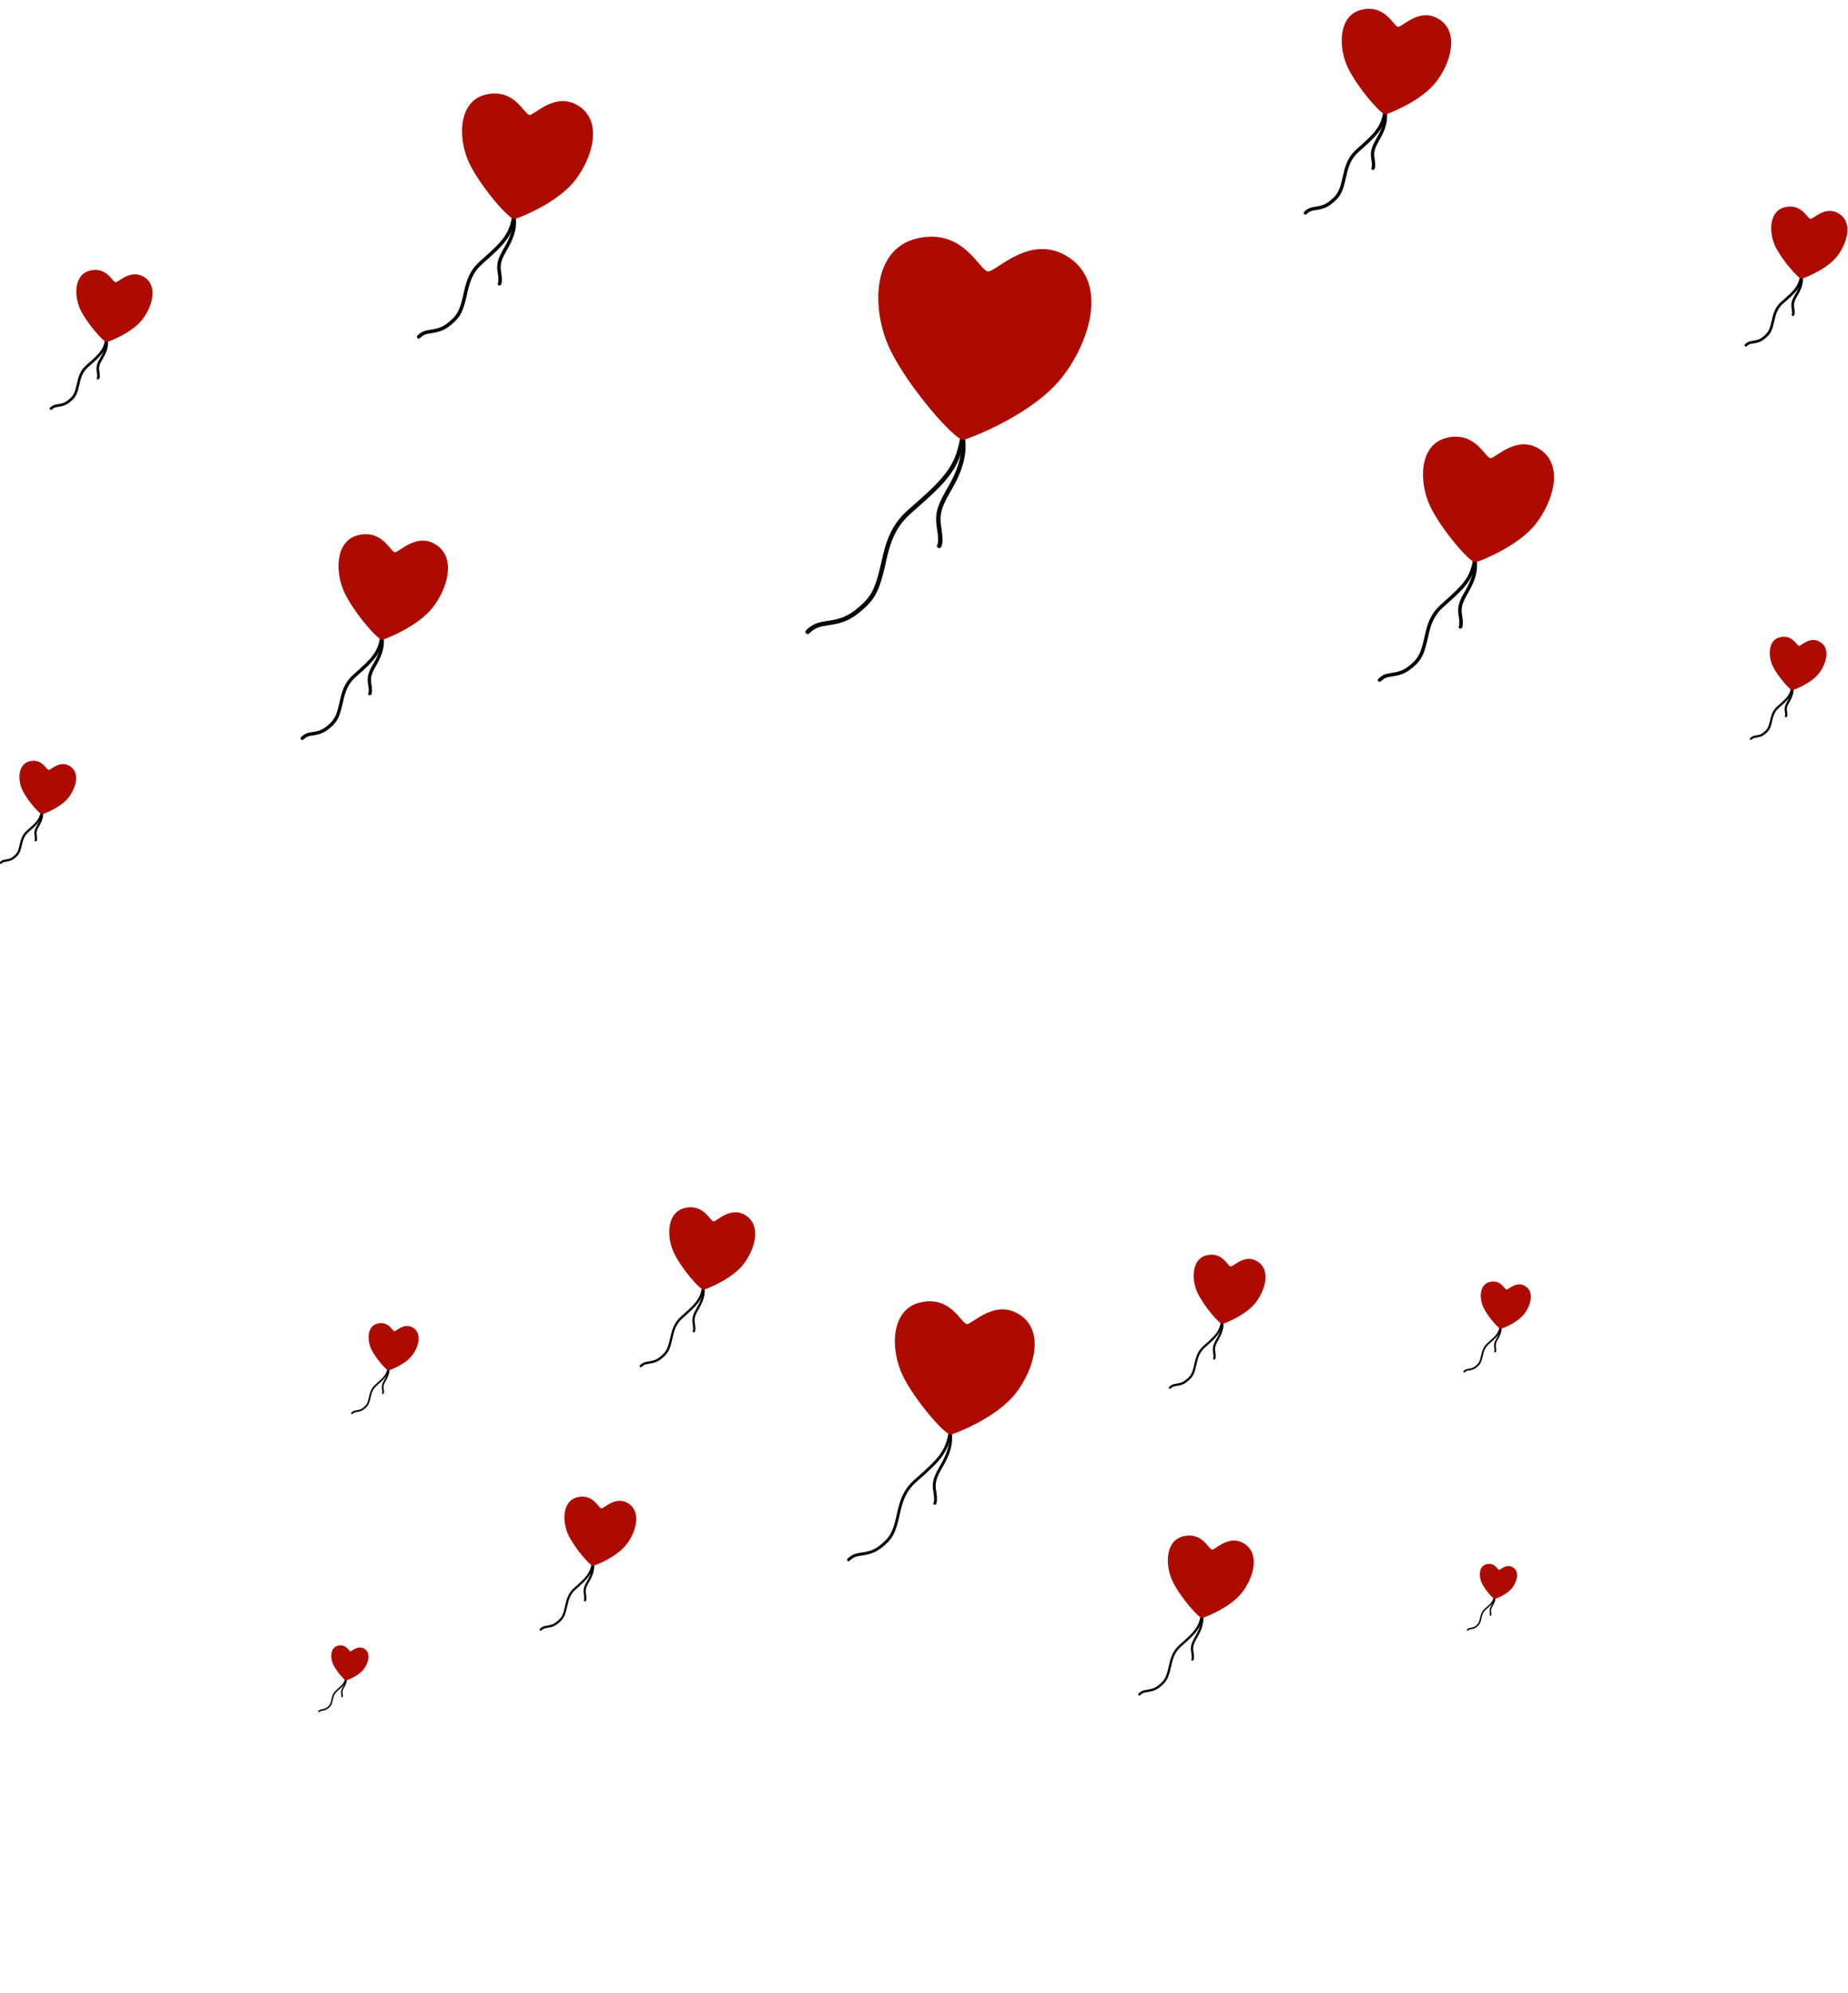 <?xml version="1.0" encoding="UTF-8" standalone="no"?>
<svg width="700px" height="755px" viewBox="0 0 700 755" version="1.1" xmlns="http://www.w3.org/2000/svg" xmlns:xlink="http://www.w3.org/1999/xlink" xmlns:sketch="http://www.bohemiancoding.com/sketch/ns">
    <!-- Generator: Sketch 3.2 (9961) - http://www.bohemiancoding.com/sketch -->
    <title>balloon-logo-many</title>
    <desc>Created with Sketch.</desc>
    <defs></defs>
    <g id="Page-1" stroke="none" stroke-width="1" fill="none" fill-rule="evenodd" sketch:type="MSPage">
        <g id="many-balloons" sketch:type="MSArtboardGroup">
            <g id="big-balloons" sketch:type="MSLayerGroup" transform="translate(-1, 3)">
                <g id="balloon-logo-4" transform="translate(306, 86)" sketch:type="MSShapeGroup">
                    <g id="strings-3" transform="translate(0, 76.432)" fill="#050505">
                        <path d="M52.976,14.071 C50.302,17.518 47.125,20.555 38.96,27.723 C34.312,31.804 31.769,36.373 30.034,42.611 C29.615,44.119 29.376,45.131 28.716,48.073 C26.856,56.367 25.409,59.897 21.491,63.489 C16.73,67.855 13.914,68.963 8.288,69.773 C5.748,70.138 4.523,70.44 3.056,71.227 C2.11,71.734 1.217,72.407 0.34,73.289 C0.013,73.619 0.011,74.156 0.336,74.488 C0.662,74.82 1.191,74.822 1.519,74.492 C2.28,73.726 3.04,73.153 3.838,72.725 C5.085,72.056 6.165,71.79 8.523,71.451 C14.452,70.598 17.57,69.37 22.613,64.746 C26.862,60.85 28.415,57.063 30.347,48.449 C31,45.536 31.235,44.541 31.644,43.07 C33.296,37.128 35.68,32.845 40.055,29.004 C48.306,21.76 51.525,18.682 54.291,15.118 C57.524,10.951 59.296,6.808 60.272,1.088 C60.351,0.627 60.046,0.189 59.591,0.109 C59.136,0.029 58.703,0.339 58.625,0.8 C57.695,6.247 56.035,10.129 52.976,14.071 Z" id="Path-152"></path>
                        <path d="M55.645,16.167 C55.216,17.019 54.766,17.854 54.243,18.778 C53.966,19.268 53.134,20.708 53.045,20.865 C49.706,26.728 49.09,29.839 49.91,34.715 C50.433,37.823 50.433,39.708 50.152,40.636 C50.123,40.735 50.096,40.798 50.077,40.831 C50.084,40.819 50.107,40.788 50.149,40.747 C49.82,41.074 49.814,41.611 50.138,41.945 C50.461,42.279 50.991,42.284 51.32,41.956 C51.48,41.798 51.631,41.531 51.751,41.133 C52.122,39.908 52.122,37.776 51.559,34.43 C50.807,29.957 51.343,27.243 54.493,21.712 C54.579,21.562 55.412,20.12 55.694,19.621 C56.23,18.674 56.692,17.816 57.135,16.936 C59.858,11.517 61.202,6.404 60.626,1.199 C60.574,0.734 60.161,0.399 59.702,0.451 C59.243,0.503 58.912,0.922 58.964,1.388 C59.497,6.206 58.233,11.017 55.645,16.167 Z" id="Path-153"></path>
                    </g>
                    <path d="M60.078,77.579 C57.139,78.411 39.037,57.765 32.098,43.269 C25.159,28.773 24.868,5.27 42.527,1.271 C60.185,-2.729 66.044,13.813 69.313,13.808 C72.582,13.803 85.681,-1.114 100.076,8.643 C114.471,18.4 107.99,40.282 97.236,53.974 C86.482,67.665 63.61,76.58 60.078,77.579 L60.078,77.579 Z" id="balloon-2" fill="#AD0B00"></path>
                </g>
                <g id="balloon-logo-5" transform="translate(158, 32)" sketch:type="MSShapeGroup">
                    <g id="strings-3" transform="translate(0, 45.885)" fill="#000000">
                        <path d="M24.849,18.032 C22.064,20.492 20.432,23.278 19.317,27.311 C19.068,28.211 18.929,28.792 18.505,30.697 C17.318,36.022 16.4,38.038 14.108,40.153 C11.333,42.713 9.686,43.478 6.073,44.001 C4.421,44.24 3.691,44.44 2.807,44.916 C2.207,45.24 1.646,45.667 1.102,46.218 C0.844,46.48 0.842,46.905 1.099,47.169 C1.358,47.435 1.78,47.436 2.04,47.173 C2.492,46.715 2.947,46.367 3.43,46.107 C4.152,45.717 4.771,45.551 6.261,45.335 C10.138,44.774 12.02,43.901 15.001,41.151 C17.535,38.814 18.549,36.606 19.8,30.994 C20.218,29.116 20.354,28.548 20.595,27.675 C21.641,23.892 23.141,21.328 25.72,19.049 C30.967,14.415 32.832,12.591 34.49,10.441 C36.496,7.84 37.593,5.254 38.196,1.698 C38.258,1.332 38.017,0.984 37.655,0.92 C37.293,0.856 36.95,1.103 36.887,1.469 C36.321,4.807 35.313,7.187 33.445,9.61 C31.854,11.673 30.016,13.468 24.849,18.032 Z" id="Path-152"></path>
                        <path d="M34.211,12.539 C34.147,12.653 34.032,12.856 33.871,13.137 C33.797,13.267 33.493,13.797 33.475,13.829 C31.443,17.419 31.011,19.384 31.531,22.493 C31.827,24.262 31.864,25.487 31.684,26.087 C31.67,26.133 31.658,26.165 31.651,26.177 L31.912,26.324 C31.91,26.328 31.72,26.093 31.72,26.093 C31.459,26.353 31.455,26.778 31.711,27.044 C31.968,27.311 32.39,27.315 32.652,27.053 C32.775,26.929 32.877,26.737 32.954,26.481 C33.203,25.651 33.173,24.259 32.84,22.268 C32.374,19.48 32.743,17.827 34.626,14.501 C34.643,14.472 34.941,13.951 35.021,13.81 C35.184,13.527 35.299,13.324 35.365,13.207 C35.706,12.6 35.989,12.071 36.254,11.541 C38.03,7.985 38.756,4.833 38.414,1.725 C38.374,1.355 38.046,1.088 37.68,1.13 C37.315,1.172 37.054,1.505 37.095,1.874 C37.405,4.698 36.728,7.611 35.069,10.931 C34.815,11.44 34.542,11.95 34.211,12.539 Z" id="Path-153"></path>
                    </g>
                    <path d="M37.929,47.977 C36.122,48.491 24.995,35.723 20.73,26.758 C16.465,17.794 16.286,3.259 27.14,0.786 C37.995,-1.688 41.596,8.542 43.605,8.539 C45.615,8.536 53.666,-0.689 62.514,5.345 C71.363,11.379 67.379,24.912 60.769,33.378 C54.159,41.845 40.099,47.358 37.929,47.977 L37.929,47.977 Z" id="balloon-2" fill="#AD0B00"></path>
                </g>
                <g id="balloon-logo-6" transform="translate(522, 162)" sketch:type="MSShapeGroup">
                    <g id="strings-3" transform="translate(0, 45.885)" fill="#000000">
                        <path d="M24.849,18.032 C22.064,20.492 20.432,23.278 19.317,27.311 C19.068,28.211 18.929,28.792 18.505,30.697 C17.318,36.022 16.4,38.038 14.108,40.153 C11.333,42.713 9.686,43.478 6.073,44.001 C4.421,44.24 3.691,44.44 2.807,44.916 C2.207,45.24 1.646,45.667 1.102,46.218 C0.844,46.48 0.842,46.905 1.099,47.169 C1.358,47.435 1.78,47.436 2.04,47.173 C2.492,46.715 2.947,46.367 3.43,46.107 C4.152,45.717 4.771,45.551 6.261,45.335 C10.138,44.774 12.02,43.901 15.001,41.151 C17.535,38.814 18.549,36.606 19.8,30.994 C20.218,29.116 20.354,28.548 20.595,27.675 C21.641,23.892 23.141,21.328 25.72,19.049 C30.967,14.415 32.832,12.591 34.49,10.441 C36.496,7.84 37.593,5.254 38.196,1.698 C38.258,1.332 38.017,0.984 37.655,0.92 C37.293,0.856 36.95,1.103 36.887,1.469 C36.321,4.807 35.313,7.187 33.445,9.61 C31.854,11.673 30.016,13.468 24.849,18.032 Z" id="Path-152"></path>
                        <path d="M34.211,12.539 C34.147,12.653 34.032,12.856 33.871,13.137 C33.797,13.267 33.493,13.797 33.475,13.829 C31.443,17.419 31.011,19.384 31.531,22.493 C31.827,24.262 31.864,25.487 31.684,26.087 C31.67,26.133 31.658,26.165 31.651,26.177 L31.912,26.324 C31.91,26.328 31.72,26.093 31.72,26.093 C31.459,26.353 31.455,26.778 31.711,27.044 C31.968,27.311 32.39,27.315 32.652,27.053 C32.775,26.929 32.877,26.737 32.954,26.481 C33.203,25.651 33.173,24.259 32.84,22.268 C32.374,19.48 32.743,17.827 34.626,14.501 C34.643,14.472 34.941,13.951 35.021,13.81 C35.184,13.527 35.299,13.324 35.365,13.207 C35.706,12.6 35.989,12.071 36.254,11.541 C38.03,7.985 38.756,4.833 38.414,1.725 C38.374,1.355 38.046,1.088 37.68,1.13 C37.315,1.172 37.054,1.505 37.095,1.874 C37.405,4.698 36.728,7.611 35.069,10.931 C34.815,11.44 34.542,11.95 34.211,12.539 Z" id="Path-153"></path>
                    </g>
                    <path d="M37.929,47.977 C36.122,48.491 24.995,35.723 20.73,26.758 C16.465,17.794 16.286,3.259 27.14,0.786 C37.995,-1.688 41.596,8.542 43.605,8.539 C45.615,8.536 53.666,-0.689 62.514,5.345 C71.363,11.379 67.379,24.912 60.769,33.378 C54.159,41.845 40.099,47.358 37.929,47.977 L37.929,47.977 Z" id="balloon-2" fill="#AD0B00"></path>
                </g>
                <g id="balloon-logo-7" transform="translate(494, 0)" sketch:type="MSShapeGroup">
                    <g id="strings-3" transform="translate(0, 38.244)" fill="#000000">
                        <path d="M20.884,15.259 C18.545,17.336 17.173,19.69 16.237,23.093 C16.029,23.851 15.913,24.34 15.558,25.942 C14.569,30.404 13.808,32.086 11.905,33.851 C9.597,35.992 8.235,36.628 5.229,37.066 C3.84,37.268 3.222,37.438 2.474,37.844 C1.966,38.119 1.492,38.483 1.032,38.951 C0.788,39.2 0.786,39.603 1.029,39.853 C1.274,40.106 1.676,40.108 1.923,39.856 C2.296,39.477 2.67,39.189 3.067,38.974 C3.661,38.651 4.17,38.514 5.408,38.334 C8.663,37.86 10.251,37.119 12.754,34.798 C14.884,32.821 15.738,30.953 16.786,26.224 C17.136,24.646 17.249,24.17 17.45,23.438 C18.321,20.272 19.567,18.129 21.712,16.224 C26.1,12.326 27.662,10.791 29.051,8.979 C30.735,6.784 31.657,4.599 32.163,1.599 C32.221,1.252 31.993,0.921 31.65,0.86 C31.306,0.799 30.981,1.034 30.922,1.382 C30.451,4.176 29.613,6.165 28.059,8.191 C26.732,9.92 25.199,11.426 20.884,15.259 Z" id="Path-152"></path>
                        <path d="M28.693,10.662 C28.64,10.758 28.544,10.928 28.409,11.164 C28.347,11.273 28.093,11.719 28.078,11.746 C26.372,14.777 26.007,16.445 26.445,19.075 C26.69,20.552 26.722,21.572 26.575,22.063 C26.565,22.097 26.556,22.119 26.553,22.124 L26.902,22.319 C26.891,22.336 26.765,22.178 26.765,22.178 L26.623,22.037 C26.377,22.284 26.373,22.687 26.614,22.939 C26.858,23.193 27.26,23.197 27.508,22.947 C27.621,22.834 27.712,22.662 27.779,22.436 C27.992,21.725 27.966,20.546 27.686,18.862 C27.3,16.537 27.605,15.164 29.171,12.383 C29.184,12.358 29.433,11.921 29.501,11.803 C29.637,11.564 29.733,11.393 29.788,11.295 C30.074,10.783 30.311,10.338 30.533,9.891 C32.023,6.892 32.633,4.229 32.346,1.601 C32.308,1.25 31.997,0.996 31.65,1.036 C31.303,1.076 31.056,1.393 31.095,1.743 C31.352,4.101 30.79,6.535 29.409,9.313 C29.197,9.74 28.97,10.168 28.693,10.662 Z" id="Path-153"></path>
                    </g>
                    <path d="M31.866,40.321 C30.356,40.753 21.055,30.022 17.491,22.488 C13.926,14.954 13.776,2.739 22.849,0.66 C31.921,-1.418 34.931,7.179 36.61,7.176 C38.29,7.174 45.019,-0.579 52.415,4.492 C59.811,9.563 56.481,20.936 50.956,28.052 C45.431,35.168 33.68,39.801 31.866,40.321 L31.866,40.321 Z" id="balloon-2" fill="#AD0B00"></path>
                </g>
                <g id="balloon-logo-8" transform="translate(114, 199)" sketch:type="MSShapeGroup">
                    <g id="strings-3" transform="translate(0, 38.244)" fill="#000000">
                        <path d="M20.884,15.259 C18.545,17.336 17.173,19.69 16.237,23.093 C16.029,23.851 15.913,24.34 15.558,25.942 C14.569,30.404 13.808,32.086 11.905,33.851 C9.597,35.992 8.235,36.628 5.229,37.066 C3.84,37.268 3.222,37.438 2.474,37.844 C1.966,38.119 1.492,38.483 1.032,38.951 C0.788,39.2 0.786,39.603 1.029,39.853 C1.274,40.106 1.676,40.108 1.923,39.856 C2.296,39.477 2.67,39.189 3.067,38.974 C3.661,38.651 4.17,38.514 5.408,38.334 C8.663,37.86 10.251,37.119 12.754,34.798 C14.884,32.821 15.738,30.953 16.786,26.224 C17.136,24.646 17.249,24.17 17.45,23.438 C18.321,20.272 19.567,18.129 21.712,16.224 C26.1,12.326 27.662,10.791 29.051,8.979 C30.735,6.784 31.657,4.599 32.163,1.599 C32.221,1.252 31.993,0.921 31.65,0.86 C31.306,0.799 30.981,1.034 30.922,1.382 C30.451,4.176 29.613,6.165 28.059,8.191 C26.732,9.92 25.199,11.426 20.884,15.259 Z" id="Path-152"></path>
                        <path d="M28.693,10.662 C28.64,10.758 28.544,10.928 28.409,11.164 C28.347,11.273 28.093,11.719 28.078,11.746 C26.372,14.777 26.007,16.445 26.445,19.075 C26.69,20.552 26.722,21.572 26.575,22.063 C26.565,22.097 26.556,22.119 26.553,22.124 L26.902,22.319 C26.891,22.336 26.765,22.178 26.765,22.178 L26.623,22.037 C26.377,22.284 26.373,22.687 26.614,22.939 C26.858,23.193 27.26,23.197 27.508,22.947 C27.621,22.834 27.712,22.662 27.779,22.436 C27.992,21.725 27.966,20.546 27.686,18.862 C27.3,16.537 27.605,15.164 29.171,12.383 C29.184,12.358 29.433,11.921 29.501,11.803 C29.637,11.564 29.733,11.393 29.788,11.295 C30.074,10.783 30.311,10.338 30.533,9.891 C32.023,6.892 32.633,4.229 32.346,1.601 C32.308,1.25 31.997,0.996 31.65,1.036 C31.303,1.076 31.056,1.393 31.095,1.743 C31.352,4.101 30.79,6.535 29.409,9.313 C29.197,9.74 28.97,10.168 28.693,10.662 Z" id="Path-153"></path>
                    </g>
                    <path d="M31.866,40.321 C30.356,40.753 21.055,30.022 17.491,22.488 C13.926,14.954 13.776,2.739 22.849,0.66 C31.921,-1.418 34.931,7.179 36.61,7.176 C38.29,7.174 45.019,-0.579 52.415,4.492 C59.811,9.563 56.481,20.936 50.956,28.052 C45.431,35.168 33.68,39.801 31.866,40.321 L31.866,40.321 Z" id="balloon-2" fill="#AD0B00"></path>
                </g>
                <g id="balloon-logo-9" transform="translate(661, 75)" sketch:type="MSShapeGroup">
                    <g id="strings-3" transform="translate(0, 25.509)" fill="#000000">
                        <path d="M14.809,10.698 C13.17,12.127 12.208,13.747 11.554,16.084 C11.408,16.603 11.327,16.939 11.079,18.035 C10.393,21.073 9.868,22.212 8.555,23.408 C6.956,24.863 6.019,25.292 3.937,25.59 C2.964,25.729 2.527,25.847 1.999,26.128 C1.64,26.319 1.305,26.571 0.98,26.895 C0.785,27.09 0.784,27.407 0.978,27.603 C1.172,27.8 1.489,27.801 1.685,27.606 C1.94,27.35 2.196,27.157 2.467,27.013 C2.874,26.797 3.222,26.704 4.078,26.582 C6.356,26.256 7.473,25.745 9.225,24.15 C10.721,22.789 11.32,21.5 12.053,18.256 C12.296,17.179 12.375,16.854 12.515,16.355 C13.118,14.202 13.979,12.749 15.463,11.455 C18.522,8.788 19.612,7.736 20.583,6.494 C21.762,4.985 22.408,3.481 22.762,1.421 C22.809,1.148 22.628,0.889 22.356,0.842 C22.084,0.794 21.826,0.978 21.779,1.25 C21.452,3.149 20.873,4.499 19.797,5.876 C18.877,7.053 17.811,8.081 14.809,10.698 Z" id="Path-152"></path>
                        <path d="M20.234,7.572 C20.197,7.637 20.13,7.754 20.037,7.915 C19.877,8.189 19.877,8.189 19.806,8.313 C18.611,10.397 18.353,11.552 18.661,13.366 C18.83,14.366 18.852,15.055 18.753,15.378 C18.747,15.397 19.091,15.605 19.091,15.605 C19.077,15.626 18.943,15.476 18.943,15.476 L18.803,15.333 C18.607,15.527 18.604,15.844 18.796,16.041 C18.989,16.239 19.306,16.242 19.503,16.048 C19.59,15.962 19.658,15.835 19.708,15.671 C19.859,15.174 19.841,14.359 19.645,13.198 C19.378,11.625 19.587,10.702 20.671,8.813 C20.741,8.692 20.741,8.692 20.901,8.417 C20.995,8.253 21.063,8.137 21.101,8.07 C21.301,7.719 21.466,7.413 21.621,7.107 C22.664,5.046 23.092,3.214 22.891,1.404 C22.86,1.129 22.613,0.931 22.339,0.961 C22.065,0.992 21.868,1.24 21.898,1.515 C22.076,3.113 21.687,4.764 20.731,6.653 C20.584,6.944 20.426,7.235 20.234,7.572 Z" id="Path-153"></path>
                    </g>
                    <path d="M22.496,27.561 C21.444,27.857 14.967,20.522 12.485,15.372 C10.002,10.222 9.898,1.872 16.216,0.451 C22.534,-0.97 24.63,4.907 25.8,4.905 C26.97,4.904 31.656,-0.396 36.807,3.071 C41.957,6.537 39.639,14.311 35.791,19.175 C31.943,24.039 23.759,27.206 22.496,27.561 L22.496,27.561 Z" id="balloon-2" fill="#AD0B00"></path>
                </g>
                <g id="balloon-logo-10" transform="translate(19, 99)" sketch:type="MSShapeGroup">
                    <g id="strings-3" transform="translate(0, 25.509)" fill="#000000">
                        <path d="M14.809,10.698 C13.17,12.127 12.208,13.747 11.554,16.084 C11.408,16.603 11.327,16.939 11.079,18.035 C10.393,21.073 9.868,22.212 8.555,23.408 C6.956,24.863 6.019,25.292 3.937,25.59 C2.964,25.729 2.527,25.847 1.999,26.128 C1.64,26.319 1.305,26.571 0.98,26.895 C0.785,27.09 0.784,27.407 0.978,27.603 C1.172,27.8 1.489,27.801 1.685,27.606 C1.94,27.35 2.196,27.157 2.467,27.013 C2.874,26.797 3.222,26.704 4.078,26.582 C6.356,26.256 7.473,25.745 9.225,24.15 C10.721,22.789 11.32,21.5 12.053,18.256 C12.296,17.179 12.375,16.854 12.515,16.355 C13.118,14.202 13.979,12.749 15.463,11.455 C18.522,8.788 19.612,7.736 20.583,6.494 C21.762,4.985 22.408,3.481 22.762,1.421 C22.809,1.148 22.628,0.889 22.356,0.842 C22.084,0.794 21.826,0.978 21.779,1.25 C21.452,3.149 20.873,4.499 19.797,5.876 C18.877,7.053 17.811,8.081 14.809,10.698 Z" id="Path-152"></path>
                        <path d="M20.234,7.572 C20.197,7.637 20.13,7.754 20.037,7.915 C19.877,8.189 19.877,8.189 19.806,8.313 C18.611,10.397 18.353,11.552 18.661,13.366 C18.83,14.366 18.852,15.055 18.753,15.378 C18.747,15.397 19.091,15.605 19.091,15.605 C19.077,15.626 18.943,15.476 18.943,15.476 L18.803,15.333 C18.607,15.527 18.604,15.844 18.796,16.041 C18.989,16.239 19.306,16.242 19.503,16.048 C19.59,15.962 19.658,15.835 19.708,15.671 C19.859,15.174 19.841,14.359 19.645,13.198 C19.378,11.625 19.587,10.702 20.671,8.813 C20.741,8.692 20.741,8.692 20.901,8.417 C20.995,8.253 21.063,8.137 21.101,8.07 C21.301,7.719 21.466,7.413 21.621,7.107 C22.664,5.046 23.092,3.214 22.891,1.404 C22.86,1.129 22.613,0.931 22.339,0.961 C22.065,0.992 21.868,1.24 21.898,1.515 C22.076,3.113 21.687,4.764 20.731,6.653 C20.584,6.944 20.426,7.235 20.234,7.572 Z" id="Path-153"></path>
                    </g>
                    <path d="M22.496,27.561 C21.444,27.857 14.967,20.522 12.485,15.372 C10.002,10.222 9.898,1.872 16.216,0.451 C22.534,-0.97 24.63,4.907 25.8,4.905 C26.97,4.904 31.656,-0.396 36.807,3.071 C41.957,6.537 39.639,14.311 35.791,19.175 C31.943,24.039 23.759,27.206 22.496,27.561 L22.496,27.561 Z" id="balloon-2" fill="#AD0B00"></path>
                </g>
                <g id="balloon-logo-11" transform="translate(663, 238)" sketch:type="MSShapeGroup">
                    <g id="strings-3" transform="translate(0, 18.377)" fill="#000000">
                        <path d="M11.234,8.144 C10.008,9.21 9.288,10.418 8.798,12.159 C8.69,12.545 8.629,12.794 8.445,13.607 C7.937,15.848 7.551,16.682 6.583,17.56 C5.403,18.63 4.715,18.944 3.177,19.163 C2.448,19.267 2.118,19.356 1.719,19.567 C1.447,19.712 1.194,19.901 0.949,20.145 C0.784,20.309 0.783,20.577 0.947,20.743 C1.112,20.909 1.38,20.91 1.545,20.745 C1.732,20.559 1.918,20.419 2.115,20.315 C2.411,20.158 2.665,20.091 3.296,20.001 C5,19.758 5.84,19.375 7.151,18.187 C8.272,17.17 8.722,16.207 9.269,13.794 C9.45,12.997 9.508,12.757 9.611,12.388 C10.057,10.803 10.692,9.735 11.788,8.784 C14.065,6.806 14.877,6.026 15.602,5.102 C16.484,3.977 16.968,2.855 17.233,1.32 C17.273,1.09 17.119,0.872 16.889,0.832 C16.659,0.792 16.44,0.946 16.4,1.176 C16.159,2.575 15.732,3.567 14.937,4.579 C14.256,5.448 13.465,6.208 11.234,8.144 Z" id="Path-152"></path>
                        <path d="M15.258,5.842 C15.23,5.891 15.198,5.946 15.111,6.096 C14.993,6.299 14.993,6.299 14.94,6.391 C14.045,7.944 13.851,8.812 14.082,10.169 C14.206,10.902 14.222,11.406 14.152,11.635 C14.149,11.646 14.497,11.844 14.497,11.844 C14.481,11.868 14.481,11.868 14.483,11.865 L14.342,11.723 L14.202,11.58 C14.036,11.744 14.033,12.011 14.196,12.178 C14.36,12.345 14.628,12.348 14.794,12.184 C14.866,12.113 14.92,12.012 14.96,11.883 C15.076,11.505 15.062,10.894 14.915,10.027 C14.719,8.875 14.871,8.203 15.672,6.813 C15.724,6.724 15.724,6.724 15.842,6.52 C15.93,6.369 15.963,6.313 15.991,6.263 C16.14,6.002 16.264,5.775 16.379,5.547 C17.159,4.012 17.48,2.645 17.329,1.293 C17.303,1.061 17.094,0.894 16.862,0.92 C16.63,0.946 16.463,1.155 16.489,1.387 C16.62,2.56 16.333,3.773 15.626,5.164 C15.517,5.378 15.4,5.594 15.258,5.842 Z" id="Path-153"></path>
                    </g>
                    <path d="M16.984,20.416 C16.202,20.634 11.386,15.201 9.54,11.387 C7.694,7.572 7.616,1.387 12.314,0.334 C17.013,-0.718 18.571,3.635 19.441,3.634 C20.311,3.632 23.796,-0.293 27.626,2.275 C31.456,4.842 29.731,10.601 26.87,14.204 C24.009,17.807 17.924,20.153 16.984,20.416 L16.984,20.416 Z" id="balloon-2" fill="#AD0B00"></path>
                </g>
                <g id="balloon-logo-12" transform="translate(0, 285)" sketch:type="MSShapeGroup">
                    <g id="strings-3" transform="translate(0, 18.377)" fill="#000000">
                        <path d="M11.234,8.144 C10.008,9.21 9.288,10.418 8.798,12.159 C8.69,12.545 8.629,12.794 8.445,13.607 C7.937,15.848 7.551,16.682 6.583,17.56 C5.403,18.63 4.715,18.944 3.177,19.163 C2.448,19.267 2.118,19.356 1.719,19.567 C1.447,19.712 1.194,19.901 0.949,20.145 C0.784,20.309 0.783,20.577 0.947,20.743 C1.112,20.909 1.38,20.91 1.545,20.745 C1.732,20.559 1.918,20.419 2.115,20.315 C2.411,20.158 2.665,20.091 3.296,20.001 C5,19.758 5.84,19.375 7.151,18.187 C8.272,17.17 8.722,16.207 9.269,13.794 C9.45,12.997 9.508,12.757 9.611,12.388 C10.057,10.803 10.692,9.735 11.788,8.784 C14.065,6.806 14.877,6.026 15.602,5.102 C16.484,3.977 16.968,2.855 17.233,1.32 C17.273,1.09 17.119,0.872 16.889,0.832 C16.659,0.792 16.44,0.946 16.4,1.176 C16.159,2.575 15.732,3.567 14.937,4.579 C14.256,5.448 13.465,6.208 11.234,8.144 Z" id="Path-152"></path>
                        <path d="M15.258,5.842 C15.23,5.891 15.198,5.946 15.111,6.096 C14.993,6.299 14.993,6.299 14.94,6.391 C14.045,7.944 13.851,8.812 14.082,10.169 C14.206,10.902 14.222,11.406 14.152,11.635 C14.149,11.646 14.497,11.844 14.497,11.844 C14.481,11.868 14.481,11.868 14.483,11.865 L14.342,11.723 L14.202,11.58 C14.036,11.744 14.033,12.011 14.196,12.178 C14.36,12.345 14.628,12.348 14.794,12.184 C14.866,12.113 14.92,12.012 14.96,11.883 C15.076,11.505 15.062,10.894 14.915,10.027 C14.719,8.875 14.871,8.203 15.672,6.813 C15.724,6.724 15.724,6.724 15.842,6.52 C15.93,6.369 15.963,6.313 15.991,6.263 C16.14,6.002 16.264,5.775 16.379,5.547 C17.159,4.012 17.48,2.645 17.329,1.293 C17.303,1.061 17.094,0.894 16.862,0.92 C16.63,0.946 16.463,1.155 16.489,1.387 C16.62,2.56 16.333,3.773 15.626,5.164 C15.517,5.378 15.4,5.594 15.258,5.842 Z" id="Path-153"></path>
                    </g>
                    <path d="M16.984,20.416 C16.202,20.634 11.386,15.201 9.54,11.387 C7.694,7.572 7.616,1.387 12.314,0.334 C17.013,-0.718 18.571,3.635 19.441,3.634 C20.311,3.632 23.796,-0.293 27.626,2.275 C31.456,4.842 29.731,10.601 26.87,14.204 C24.009,17.807 17.924,20.153 16.984,20.416 L16.984,20.416 Z" id="balloon-2" fill="#AD0B00"></path>
                </g>
            </g>
            <g id="little-balloons" sketch:type="MSLayerGroup" transform="translate(120, 457)">
                <g id="balloon-logo-4" transform="translate(200.799, 35.454)" sketch:type="MSShapeGroup">
                    <g id="strings-3" transform="translate(0, 49.829)" fill="#050505">
                        <path d="M34.763,9.237 C33.008,11.5 30.924,13.493 25.566,18.198 C22.516,20.877 20.847,23.876 19.709,27.971 C19.433,28.962 19.276,29.626 18.844,31.557 C17.623,37.002 16.673,39.319 14.102,41.677 C10.978,44.543 9.131,45.27 5.439,45.802 C3.772,46.042 2.968,46.24 2.005,46.756 C1.384,47.089 0.798,47.531 0.223,48.11 C0.008,48.327 0.007,48.679 0.221,48.897 C0.434,49.115 0.782,49.116 0.997,48.9 C1.496,48.397 1.995,48.021 2.518,47.74 C3.337,47.301 4.045,47.126 5.593,46.903 C9.483,46.343 11.529,45.538 14.839,42.502 C17.627,39.944 18.646,37.459 19.914,31.804 C20.342,29.892 20.496,29.238 20.765,28.273 C21.849,24.372 23.414,21.561 26.285,19.039 C31.699,14.284 33.811,12.264 35.626,9.924 C37.748,7.189 38.911,4.469 39.551,0.715 C39.603,0.412 39.403,0.124 39.104,0.072 C38.805,0.019 38.521,0.222 38.47,0.525 C37.86,4.101 36.77,6.649 34.763,9.237 Z" id="Path-152"></path>
                        <path d="M36.514,10.612 C36.233,11.172 35.938,11.72 35.595,12.327 C35.413,12.649 34.867,13.593 34.808,13.696 C32.617,17.545 32.213,19.588 32.752,22.788 C33.095,24.828 33.095,26.066 32.91,26.675 C32.891,26.74 32.873,26.781 32.861,26.803 C32.866,26.795 32.881,26.775 32.908,26.748 C32.692,26.963 32.689,27.315 32.901,27.534 C33.113,27.754 33.46,27.757 33.677,27.542 C33.781,27.438 33.88,27.263 33.959,27.001 C34.203,26.197 34.203,24.798 33.833,22.601 C33.34,19.665 33.692,17.883 35.759,14.252 C35.815,14.154 36.362,13.207 36.547,12.88 C36.898,12.258 37.202,11.695 37.492,11.117 C39.279,7.56 40.161,4.204 39.783,0.787 C39.749,0.482 39.478,0.262 39.177,0.296 C38.875,0.33 38.659,0.606 38.692,0.911 C39.042,4.074 38.213,7.232 36.514,10.612 Z" id="Path-153"></path>
                    </g>
                    <path d="M39.424,50.926 C37.495,51.472 25.616,37.919 21.063,28.403 C16.51,18.888 16.319,3.46 27.906,0.834 C39.494,-1.792 43.339,9.067 45.484,9.064 C47.629,9.061 56.224,-0.731 65.67,5.674 C75.116,12.079 70.864,26.443 63.807,35.431 C56.75,44.418 41.741,50.27 39.424,50.926 L39.424,50.926 Z" id="balloon-2" fill="#AD0B00"></path>
                </g>
                <g id="balloon-logo-5" transform="translate(121.68, 0.006)" sketch:type="MSShapeGroup">
                    <g id="strings-3" transform="translate(0, 29.777)" fill="#000000">
                        <path d="M16.306,11.837 C14.479,13.452 13.407,15.281 12.676,17.928 C12.512,18.519 12.421,18.9 12.143,20.151 C11.364,23.646 10.762,24.97 9.258,26.358 C7.437,28.039 6.356,28.54 3.985,28.884 C2.901,29.041 2.422,29.172 1.842,29.485 C1.448,29.698 1.08,29.978 0.723,30.34 C0.554,30.512 0.553,30.791 0.721,30.964 C0.891,31.138 1.168,31.139 1.339,30.966 C1.635,30.666 1.934,30.437 2.251,30.266 C2.725,30.011 3.131,29.902 4.108,29.76 C6.652,29.391 7.888,28.818 9.844,27.013 C11.506,25.479 12.172,24.03 12.993,20.346 C13.267,19.113 13.357,18.74 13.515,18.167 C14.201,15.684 15.185,14.001 16.878,12.505 C20.32,9.463 21.545,8.265 22.633,6.854 C23.949,5.147 24.669,3.449 25.064,1.115 C25.105,0.875 24.947,0.646 24.71,0.604 C24.472,0.562 24.247,0.724 24.206,0.965 C23.834,3.156 23.173,4.718 21.947,6.308 C20.902,7.663 19.697,8.841 16.306,11.837 Z" id="Path-152"></path>
                        <path d="M22.45,8.231 C22.408,8.306 22.332,8.439 22.226,8.624 C22.178,8.709 21.978,9.057 21.966,9.078 C20.633,11.435 20.35,12.725 20.691,14.765 C20.885,15.927 20.91,16.731 20.791,17.125 C20.782,17.155 20.774,17.176 20.769,17.184 L20.941,17.28 C20.94,17.283 20.815,17.128 20.815,17.128 C20.644,17.299 20.641,17.578 20.809,17.753 C20.977,17.928 21.254,17.931 21.426,17.759 C21.507,17.678 21.574,17.551 21.625,17.383 C21.788,16.839 21.768,15.925 21.55,14.617 C21.244,12.787 21.486,11.702 22.722,9.519 C22.733,9.5 22.928,9.158 22.981,9.066 C23.088,8.879 23.164,8.746 23.207,8.67 C23.431,8.271 23.616,7.924 23.79,7.576 C24.955,5.242 25.432,3.173 25.208,1.132 C25.181,0.89 24.966,0.714 24.726,0.742 C24.487,0.769 24.315,0.988 24.342,1.23 C24.546,3.084 24.101,4.996 23.013,7.175 C22.846,7.51 22.667,7.845 22.45,8.231 Z" id="Path-153"></path>
                    </g>
                    <path d="M24.889,31.494 C23.704,31.831 16.402,23.45 13.603,17.565 C10.804,11.681 10.687,2.14 17.81,0.516 C24.932,-1.108 27.295,5.607 28.614,5.605 C29.933,5.603 35.216,-0.452 41.022,3.509 C46.829,7.47 44.215,16.353 39.877,21.911 C35.539,27.469 26.314,31.088 24.889,31.494 L24.889,31.494 Z" id="balloon-2" fill="#AD0B00"></path>
                </g>
                <g id="balloon-logo-6" transform="translate(310.539, 124.344)" sketch:type="MSShapeGroup">
                    <g id="strings-3" transform="translate(0, 29.777)" fill="#000000">
                        <path d="M16.306,11.837 C14.479,13.452 13.407,15.281 12.676,17.928 C12.512,18.519 12.421,18.9 12.143,20.151 C11.364,23.646 10.762,24.97 9.258,26.358 C7.437,28.039 6.356,28.54 3.985,28.884 C2.901,29.041 2.422,29.172 1.842,29.485 C1.448,29.698 1.08,29.978 0.723,30.34 C0.554,30.512 0.553,30.791 0.721,30.964 C0.891,31.138 1.168,31.139 1.339,30.966 C1.635,30.666 1.934,30.437 2.251,30.266 C2.725,30.011 3.131,29.902 4.108,29.76 C6.652,29.391 7.888,28.818 9.844,27.013 C11.506,25.479 12.172,24.03 12.993,20.346 C13.267,19.113 13.357,18.74 13.515,18.167 C14.201,15.684 15.185,14.001 16.878,12.505 C20.32,9.463 21.545,8.265 22.633,6.854 C23.949,5.147 24.669,3.449 25.064,1.115 C25.105,0.875 24.947,0.646 24.71,0.604 C24.472,0.562 24.247,0.724 24.206,0.965 C23.834,3.156 23.173,4.718 21.947,6.308 C20.902,7.663 19.697,8.841 16.306,11.837 Z" id="Path-152"></path>
                        <path d="M22.45,8.231 C22.408,8.306 22.332,8.439 22.226,8.624 C22.178,8.709 21.978,9.057 21.966,9.078 C20.633,11.435 20.35,12.725 20.691,14.765 C20.885,15.927 20.91,16.731 20.791,17.125 C20.782,17.155 20.774,17.176 20.769,17.184 L20.941,17.28 C20.94,17.283 20.815,17.128 20.815,17.128 C20.644,17.299 20.641,17.578 20.809,17.753 C20.977,17.928 21.254,17.931 21.426,17.759 C21.507,17.678 21.574,17.551 21.625,17.383 C21.788,16.839 21.768,15.925 21.55,14.617 C21.244,12.787 21.486,11.702 22.722,9.519 C22.733,9.5 22.928,9.158 22.981,9.066 C23.088,8.879 23.164,8.746 23.207,8.67 C23.431,8.271 23.616,7.924 23.79,7.576 C24.955,5.242 25.432,3.173 25.208,1.132 C25.181,0.89 24.966,0.714 24.726,0.742 C24.487,0.769 24.315,0.988 24.342,1.23 C24.546,3.084 24.101,4.996 23.013,7.175 C22.846,7.51 22.667,7.845 22.45,8.231 Z" id="Path-153"></path>
                    </g>
                    <path d="M24.889,31.494 C23.704,31.831 16.402,23.45 13.603,17.565 C10.804,11.681 10.687,2.14 17.81,0.516 C24.932,-1.108 27.295,5.607 28.614,5.605 C29.933,5.603 35.216,-0.452 41.022,3.509 C46.829,7.47 44.215,16.353 39.877,21.911 C35.539,27.469 26.314,31.088 24.889,31.494 L24.889,31.494 Z" id="balloon-2" fill="#AD0B00"></path>
                </g>
                <g id="balloon-logo-7" transform="translate(322.165, 18)" sketch:type="MSShapeGroup">
                    <g id="strings-3" transform="translate(0, 24.761)" fill="#000000">
                        <path d="M13.704,10.017 C12.169,11.38 11.269,12.926 10.655,15.159 C10.518,15.657 10.442,15.978 10.209,17.029 C9.56,19.958 9.061,21.063 7.812,22.221 C6.298,23.627 5.404,24.044 3.432,24.331 C2.52,24.464 2.114,24.576 1.624,24.842 C1.29,25.023 0.979,25.262 0.677,25.569 C0.517,25.732 0.516,25.997 0.675,26.161 C0.836,26.328 1.1,26.328 1.262,26.163 C1.506,25.914 1.752,25.725 2.013,25.584 C2.403,25.372 2.737,25.282 3.549,25.164 C5.685,24.853 6.727,24.367 8.369,22.843 C9.767,21.545 10.327,20.319 11.015,17.214 C11.245,16.179 11.319,15.866 11.451,15.386 C12.022,13.307 12.84,11.901 14.247,10.65 C17.127,8.092 18.152,7.083 19.064,5.894 C20.169,4.453 20.773,3.019 21.105,1.05 C21.144,0.822 20.994,0.604 20.769,0.564 C20.543,0.524 20.33,0.679 20.291,0.907 C19.982,2.741 19.432,4.047 18.412,5.377 C17.542,6.512 16.536,7.501 13.704,10.017 Z" id="Path-152"></path>
                        <path d="M18.829,6.999 C18.794,7.062 18.73,7.174 18.642,7.329 C18.602,7.4 18.435,7.693 18.425,7.711 C17.305,9.7 17.066,10.795 17.353,12.522 C17.514,13.491 17.535,14.161 17.438,14.483 C17.432,14.505 17.426,14.52 17.424,14.523 L17.653,14.651 C17.646,14.662 17.563,14.558 17.563,14.558 L17.47,14.466 C17.309,14.628 17.306,14.892 17.464,15.058 C17.625,15.225 17.888,15.228 18.051,15.064 C18.125,14.989 18.185,14.876 18.229,14.728 C18.368,14.261 18.352,13.487 18.168,12.382 C17.914,10.855 18.114,9.954 19.142,8.128 C19.151,8.113 19.314,7.825 19.359,7.748 C19.448,7.591 19.511,7.479 19.547,7.415 C19.735,7.079 19.89,6.786 20.036,6.493 C21.014,4.524 21.414,2.776 21.226,1.051 C21.2,0.821 20.996,0.654 20.769,0.68 C20.541,0.706 20.379,0.914 20.404,1.144 C20.574,2.692 20.204,4.29 19.298,6.114 C19.159,6.394 19.01,6.675 18.829,6.999 Z" id="Path-153"></path>
                    </g>
                    <path d="M20.911,26.468 C19.92,26.752 13.817,19.708 11.477,14.762 C9.138,9.817 9.04,1.798 14.993,0.434 C20.947,-0.931 22.922,4.713 24.024,4.711 C25.126,4.709 29.542,-0.38 34.395,2.949 C39.248,6.278 37.063,13.743 33.438,18.415 C29.812,23.086 22.101,26.127 20.911,26.468 L20.911,26.468 Z" id="balloon-2" fill="#AD0B00"></path>
                </g>
                <g id="balloon-logo-8" transform="translate(83.807, 109.632)" sketch:type="MSShapeGroup">
                    <g id="strings-3" transform="translate(0, 24.761)" fill="#000000">
                        <path d="M13.704,10.017 C12.169,11.38 11.269,12.926 10.655,15.159 C10.518,15.657 10.442,15.978 10.209,17.029 C9.56,19.958 9.061,21.063 7.812,22.221 C6.298,23.627 5.404,24.044 3.432,24.331 C2.52,24.464 2.114,24.576 1.624,24.842 C1.29,25.023 0.979,25.262 0.677,25.569 C0.517,25.732 0.516,25.997 0.675,26.161 C0.836,26.328 1.1,26.328 1.262,26.163 C1.506,25.914 1.752,25.725 2.013,25.584 C2.403,25.372 2.737,25.282 3.549,25.164 C5.685,24.853 6.727,24.367 8.369,22.843 C9.767,21.545 10.327,20.319 11.015,17.214 C11.245,16.179 11.319,15.866 11.451,15.386 C12.022,13.307 12.84,11.901 14.247,10.65 C17.127,8.092 18.152,7.083 19.064,5.894 C20.169,4.453 20.773,3.019 21.105,1.05 C21.144,0.822 20.994,0.604 20.769,0.564 C20.543,0.524 20.33,0.679 20.291,0.907 C19.982,2.741 19.432,4.047 18.412,5.377 C17.542,6.512 16.536,7.501 13.704,10.017 Z" id="Path-152"></path>
                        <path d="M18.829,6.999 C18.794,7.062 18.73,7.174 18.642,7.329 C18.602,7.4 18.435,7.693 18.425,7.711 C17.305,9.7 17.066,10.795 17.353,12.522 C17.514,13.491 17.535,14.161 17.438,14.483 C17.432,14.505 17.426,14.52 17.424,14.523 L17.653,14.651 C17.646,14.662 17.563,14.558 17.563,14.558 L17.47,14.466 C17.309,14.628 17.306,14.892 17.464,15.058 C17.625,15.225 17.888,15.228 18.051,15.064 C18.125,14.989 18.185,14.876 18.229,14.728 C18.368,14.261 18.352,13.487 18.168,12.382 C17.914,10.855 18.114,9.954 19.142,8.128 C19.151,8.113 19.314,7.825 19.359,7.748 C19.448,7.591 19.511,7.479 19.547,7.415 C19.735,7.079 19.89,6.786 20.036,6.493 C21.014,4.524 21.414,2.776 21.226,1.051 C21.2,0.821 20.996,0.654 20.769,0.68 C20.541,0.706 20.379,0.914 20.404,1.144 C20.574,2.692 20.204,4.29 19.298,6.114 C19.159,6.394 19.01,6.675 18.829,6.999 Z" id="Path-153"></path>
                    </g>
                    <path d="M20.911,26.468 C19.92,26.752 13.817,19.708 11.477,14.762 C9.138,9.817 9.04,1.798 14.993,0.434 C20.947,-0.931 22.922,4.713 24.024,4.711 C25.126,4.709 29.542,-0.38 34.395,2.949 C39.248,6.278 37.063,13.743 33.438,18.415 C29.812,23.086 22.101,26.127 20.911,26.468 L20.911,26.468 Z" id="balloon-2" fill="#AD0B00"></path>
                </g>
                <g id="balloon-logo-9" transform="translate(433.752, 28.233)" sketch:type="MSShapeGroup">
                    <g id="strings-3" transform="translate(0, 16.401)" fill="#000000">
                        <path d="M9.717,7.023 C8.642,7.96 8.011,9.024 7.581,10.558 C7.486,10.899 7.433,11.119 7.27,11.839 C6.82,13.833 6.476,14.581 5.614,15.366 C4.565,16.321 3.95,16.603 2.584,16.798 C1.945,16.89 1.658,16.967 1.312,17.151 C1.076,17.277 0.856,17.443 0.643,17.655 C0.515,17.783 0.515,17.991 0.642,18.12 C0.769,18.249 0.977,18.25 1.106,18.122 C1.273,17.954 1.441,17.827 1.619,17.733 C1.886,17.59 2.115,17.53 2.676,17.449 C4.171,17.236 4.904,16.9 6.054,15.853 C7.035,14.959 7.428,14.114 7.909,11.984 C8.069,11.277 8.121,11.064 8.212,10.736 C8.608,9.323 9.173,8.369 10.147,7.519 C12.154,5.769 12.869,5.079 13.507,4.263 C14.281,3.272 14.704,2.285 14.937,0.933 C14.968,0.754 14.848,0.584 14.67,0.553 C14.491,0.521 14.322,0.642 14.291,0.821 C14.077,2.067 13.697,2.953 12.991,3.857 C12.387,4.63 11.688,5.304 9.717,7.023 Z" id="Path-152"></path>
                        <path d="M13.278,4.971 C13.253,5.014 13.209,5.09 13.148,5.196 C13.044,5.376 13.044,5.376 12.997,5.457 C12.212,6.825 12.044,7.583 12.245,8.774 C12.356,9.431 12.371,9.883 12.306,10.095 C12.302,10.107 12.528,10.244 12.528,10.244 C12.518,10.258 12.431,10.159 12.431,10.159 L12.338,10.066 C12.21,10.193 12.208,10.4 12.334,10.53 C12.461,10.66 12.669,10.662 12.798,10.535 C12.855,10.478 12.9,10.395 12.932,10.287 C13.032,9.961 13.02,9.426 12.891,8.664 C12.716,7.631 12.853,7.025 13.564,5.785 C13.61,5.706 13.61,5.706 13.715,5.525 C13.777,5.418 13.821,5.341 13.847,5.297 C13.978,5.067 14.086,4.866 14.188,4.665 C14.872,3.313 15.153,2.11 15.021,0.921 C15.001,0.741 14.839,0.611 14.659,0.631 C14.479,0.651 14.35,0.814 14.37,0.995 C14.487,2.043 14.231,3.127 13.604,4.367 C13.507,4.558 13.404,4.75 13.278,4.971 Z" id="Path-153"></path>
                    </g>
                    <path d="M14.762,18.092 C14.072,18.286 9.822,13.471 8.192,10.091 C6.563,6.71 6.495,1.229 10.641,0.296 C14.787,-0.636 16.163,3.221 16.93,3.22 C17.698,3.219 20.773,-0.26 24.153,2.016 C27.533,4.291 26.011,9.394 23.486,12.587 C20.961,15.78 15.591,17.859 14.762,18.092 L14.762,18.092 Z" id="balloon-2" fill="#AD0B00"></path>
                </g>
                <g id="balloon-logo-10" transform="translate(12.468, 43.988)" sketch:type="MSShapeGroup">
                    <g id="strings-3" transform="translate(0, 16.401)" fill="#000000">
                        <path d="M9.717,7.023 C8.642,7.96 8.011,9.024 7.581,10.558 C7.486,10.899 7.433,11.119 7.27,11.839 C6.82,13.833 6.476,14.581 5.614,15.366 C4.565,16.321 3.95,16.603 2.584,16.798 C1.945,16.89 1.658,16.967 1.312,17.151 C1.076,17.277 0.856,17.443 0.643,17.655 C0.515,17.783 0.515,17.991 0.642,18.12 C0.769,18.249 0.977,18.25 1.106,18.122 C1.273,17.954 1.441,17.827 1.619,17.733 C1.886,17.59 2.115,17.53 2.676,17.449 C4.171,17.236 4.904,16.9 6.054,15.853 C7.035,14.959 7.428,14.114 7.909,11.984 C8.069,11.277 8.121,11.064 8.212,10.736 C8.608,9.323 9.173,8.369 10.147,7.519 C12.154,5.769 12.869,5.079 13.507,4.263 C14.281,3.272 14.704,2.285 14.937,0.933 C14.968,0.754 14.848,0.584 14.67,0.553 C14.491,0.521 14.322,0.642 14.291,0.821 C14.077,2.067 13.697,2.953 12.991,3.857 C12.387,4.63 11.688,5.304 9.717,7.023 Z" id="Path-152"></path>
                        <path d="M13.278,4.971 C13.253,5.014 13.209,5.09 13.148,5.196 C13.044,5.376 13.044,5.376 12.997,5.457 C12.212,6.825 12.044,7.583 12.245,8.774 C12.356,9.431 12.371,9.883 12.306,10.095 C12.302,10.107 12.528,10.244 12.528,10.244 C12.518,10.258 12.431,10.159 12.431,10.159 L12.338,10.066 C12.21,10.193 12.208,10.4 12.334,10.53 C12.461,10.66 12.669,10.662 12.798,10.535 C12.855,10.478 12.9,10.395 12.932,10.287 C13.032,9.961 13.02,9.426 12.891,8.664 C12.716,7.631 12.853,7.025 13.564,5.785 C13.61,5.706 13.61,5.706 13.715,5.525 C13.777,5.418 13.821,5.341 13.847,5.297 C13.978,5.067 14.086,4.866 14.188,4.665 C14.872,3.313 15.153,2.11 15.021,0.921 C15.001,0.741 14.839,0.611 14.659,0.631 C14.479,0.651 14.35,0.814 14.37,0.995 C14.487,2.043 14.231,3.127 13.604,4.367 C13.507,4.558 13.404,4.75 13.278,4.971 Z" id="Path-153"></path>
                    </g>
                    <path d="M14.762,18.092 C14.072,18.286 9.822,13.471 8.192,10.091 C6.563,6.71 6.495,1.229 10.641,0.296 C14.787,-0.636 16.163,3.221 16.93,3.22 C17.698,3.219 20.773,-0.26 24.153,2.016 C27.533,4.291 26.011,9.394 23.486,12.587 C20.961,15.78 15.591,17.859 14.762,18.092 L14.762,18.092 Z" id="balloon-2" fill="#AD0B00"></path>
                </g>
                <g id="balloon-logo-11" transform="translate(435.064, 135.233)" sketch:type="MSShapeGroup">
                    <g id="strings-3" transform="translate(0, 11.72)" fill="#000000">
                        <path d="M7.372,5.346 C6.567,6.046 6.095,6.839 5.773,7.982 C5.702,8.235 5.662,8.399 5.542,8.932 C5.208,10.403 4.955,10.951 4.32,11.527 C3.545,12.23 3.094,12.436 2.085,12.58 C1.606,12.648 1.39,12.706 1.128,12.845 C0.95,12.939 0.784,13.064 0.623,13.224 C0.515,13.332 0.514,13.508 0.622,13.616 C0.73,13.725 0.905,13.726 1.014,13.618 C1.136,13.496 1.258,13.404 1.388,13.336 C1.582,13.232 1.749,13.188 2.163,13.129 C3.281,12.97 3.832,12.719 4.692,11.938 C5.428,11.271 5.723,10.639 6.082,9.055 C6.201,8.532 6.239,8.374 6.307,8.132 C6.6,7.092 7.016,6.39 7.735,5.766 C9.23,4.468 9.762,3.955 10.238,3.349 C10.817,2.611 11.135,1.874 11.308,0.867 C11.334,0.716 11.233,0.572 11.082,0.546 C10.931,0.52 10.788,0.621 10.762,0.772 C10.604,1.69 10.323,2.341 9.802,3.006 C9.355,3.577 8.836,4.075 7.372,5.346 Z" id="Path-152"></path>
                        <path d="M10.012,3.835 C9.994,3.867 9.973,3.903 9.916,4.002 C9.838,4.135 9.838,4.135 9.803,4.195 C9.216,5.215 9.089,5.785 9.241,6.675 C9.322,7.157 9.333,7.487 9.287,7.638 C9.285,7.645 9.513,7.775 9.513,7.775 C9.502,7.791 9.502,7.791 9.504,7.789 L9.412,7.695 L9.32,7.602 C9.21,7.709 9.209,7.885 9.316,7.994 C9.423,8.104 9.599,8.105 9.708,7.998 C9.755,7.952 9.791,7.885 9.817,7.8 C9.893,7.552 9.884,7.151 9.787,6.582 C9.659,5.826 9.759,5.385 10.284,4.473 C10.318,4.414 10.318,4.414 10.396,4.28 C10.453,4.181 10.475,4.144 10.494,4.111 C10.591,3.94 10.672,3.791 10.748,3.642 C11.26,2.634 11.47,1.736 11.371,0.849 C11.354,0.697 11.217,0.587 11.065,0.604 C10.912,0.621 10.803,0.758 10.82,0.911 C10.906,1.68 10.718,2.477 10.254,3.39 C10.182,3.531 10.106,3.672 10.012,3.835 Z" id="Path-153"></path>
                    </g>
                    <path d="M11.145,13.402 C10.632,13.545 7.471,9.979 6.26,7.475 C5.049,4.97 4.998,0.91 8.081,0.22 C11.164,-0.471 12.187,2.386 12.757,2.385 C13.328,2.384 15.615,-0.192 18.128,1.493 C20.641,3.179 19.51,6.959 17.632,9.324 C15.755,11.689 11.762,13.229 11.145,13.402 L11.145,13.402 Z" id="balloon-2" fill="#AD0B00"></path>
                </g>
                <g id="balloon-logo-12" transform="translate(0, 166.086)" sketch:type="MSShapeGroup">
                    <g id="strings-3" transform="translate(0, 11.72)" fill="#000000">
                        <path d="M7.372,5.346 C6.567,6.046 6.095,6.839 5.773,7.982 C5.702,8.235 5.662,8.399 5.542,8.932 C5.208,10.403 4.955,10.951 4.32,11.527 C3.545,12.23 3.094,12.436 2.085,12.58 C1.606,12.648 1.39,12.706 1.128,12.845 C0.95,12.939 0.784,13.064 0.623,13.224 C0.515,13.332 0.514,13.508 0.622,13.616 C0.73,13.725 0.905,13.726 1.014,13.618 C1.136,13.496 1.258,13.404 1.388,13.336 C1.582,13.232 1.749,13.188 2.163,13.129 C3.281,12.97 3.832,12.719 4.692,11.938 C5.428,11.271 5.723,10.639 6.082,9.055 C6.201,8.532 6.239,8.374 6.307,8.132 C6.6,7.092 7.016,6.39 7.735,5.766 C9.23,4.468 9.762,3.955 10.238,3.349 C10.817,2.611 11.135,1.874 11.308,0.867 C11.334,0.716 11.233,0.572 11.082,0.546 C10.931,0.52 10.788,0.621 10.762,0.772 C10.604,1.69 10.323,2.341 9.802,3.006 C9.355,3.577 8.836,4.075 7.372,5.346 Z" id="Path-152"></path>
                        <path d="M10.012,3.835 C9.994,3.867 9.973,3.903 9.916,4.002 C9.838,4.135 9.838,4.135 9.803,4.195 C9.216,5.215 9.089,5.785 9.241,6.675 C9.322,7.157 9.333,7.487 9.287,7.638 C9.285,7.645 9.513,7.775 9.513,7.775 C9.502,7.791 9.502,7.791 9.504,7.789 L9.412,7.695 L9.32,7.602 C9.21,7.709 9.209,7.885 9.316,7.994 C9.423,8.104 9.599,8.105 9.708,7.998 C9.755,7.952 9.791,7.885 9.817,7.8 C9.893,7.552 9.884,7.151 9.787,6.582 C9.659,5.826 9.759,5.385 10.284,4.473 C10.318,4.414 10.318,4.414 10.396,4.28 C10.453,4.181 10.475,4.144 10.494,4.111 C10.591,3.94 10.672,3.791 10.748,3.642 C11.26,2.634 11.47,1.736 11.371,0.849 C11.354,0.697 11.217,0.587 11.065,0.604 C10.912,0.621 10.803,0.758 10.82,0.911 C10.906,1.68 10.718,2.477 10.254,3.39 C10.182,3.531 10.106,3.672 10.012,3.835 Z" id="Path-153"></path>
                    </g>
                    <path d="M11.145,13.402 C10.632,13.545 7.471,9.979 6.26,7.475 C5.049,4.97 4.998,0.91 8.081,0.22 C11.164,-0.471 12.187,2.386 12.757,2.385 C13.328,2.384 15.615,-0.192 18.128,1.493 C20.641,3.179 19.51,6.959 17.632,9.324 C15.755,11.689 11.762,13.229 11.145,13.402 L11.145,13.402 Z" id="balloon-2" fill="#AD0B00"></path>
                </g>
            </g>
        </g>
    </g>
</svg>